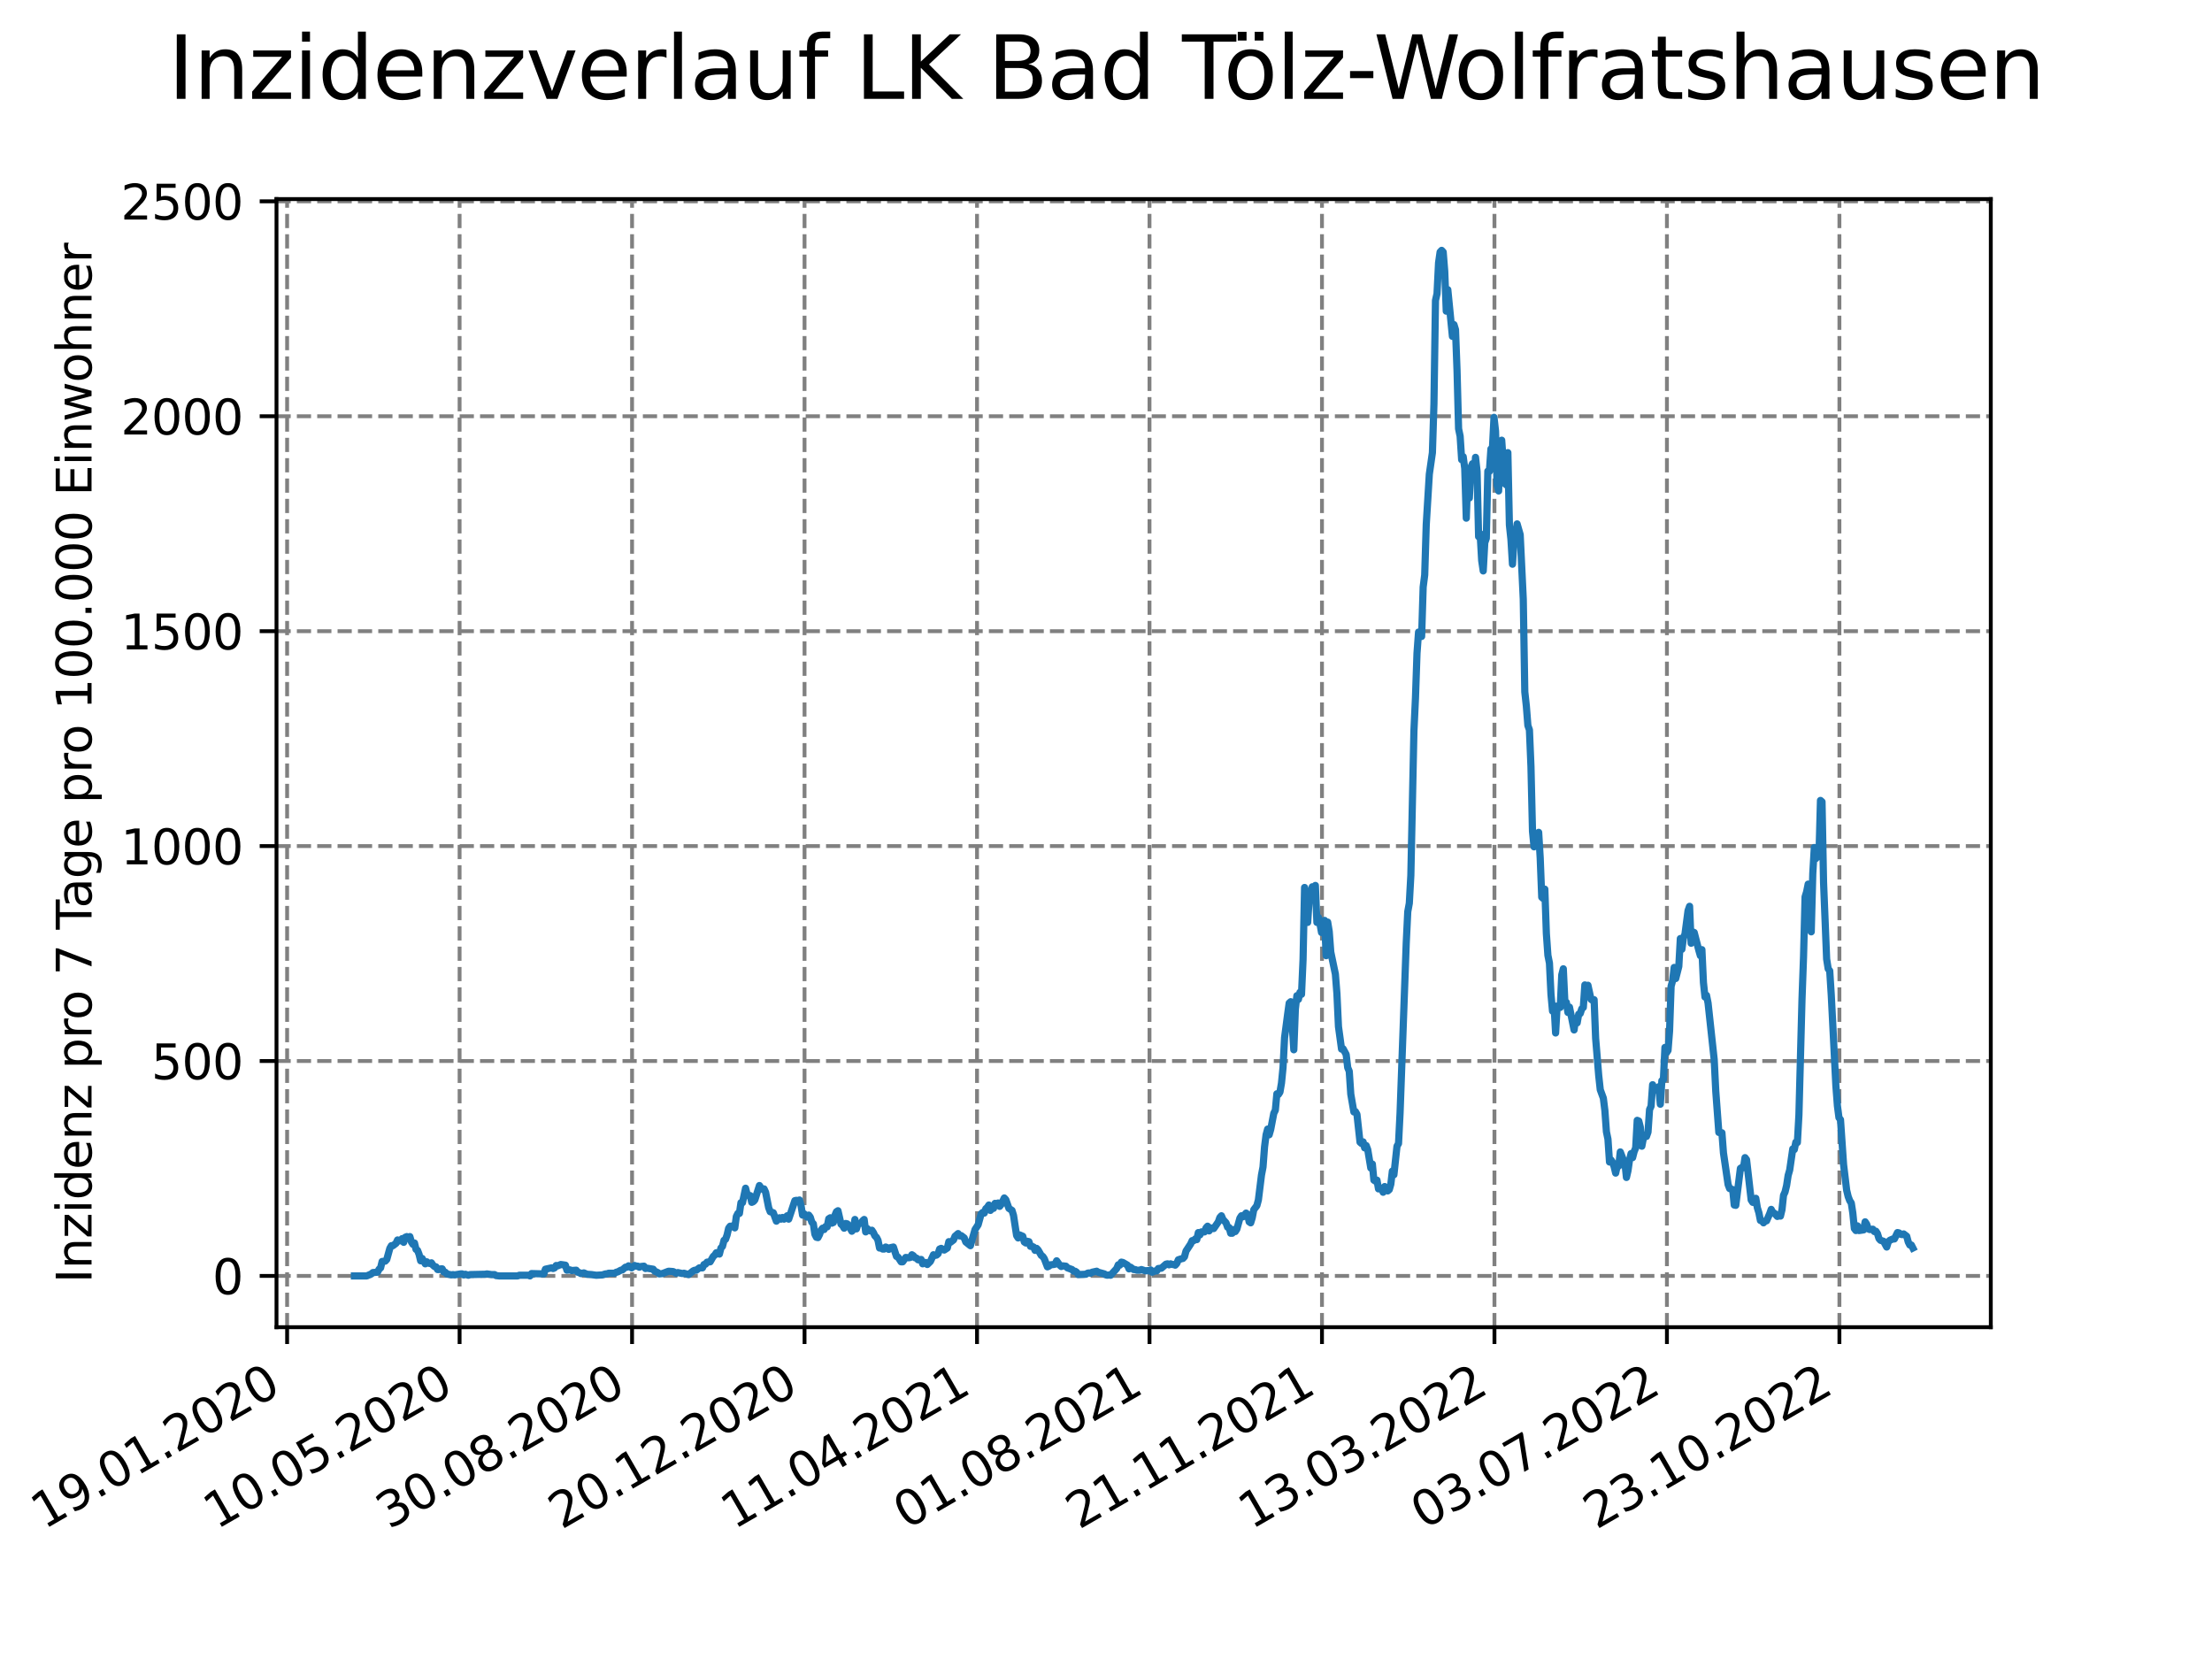 <?xml version="1.0" encoding="utf-8" standalone="no"?>
<!DOCTYPE svg PUBLIC "-//W3C//DTD SVG 1.1//EN"
  "http://www.w3.org/Graphics/SVG/1.1/DTD/svg11.dtd">
<svg xmlns:xlink="http://www.w3.org/1999/xlink" width="460.8pt" height="345.6pt" viewBox="0 0 460.8 345.6" xmlns="http://www.w3.org/2000/svg" version="1.1">
 <defs>
  <style type="text/css">*{stroke-linejoin: round; stroke-linecap: butt}</style>
 </defs>
 <g id="figure_1">
  <g id="patch_1">
   <path d="M 0 345.6 
L 460.8 345.6 
L 460.8 0 
L 0 0 
z
" style="fill: #ffffff"/>
  </g>
  <g id="axes_1">
   <g id="patch_2">
    <path d="M 57.6 276.48 
L 414.72 276.48 
L 414.72 41.472 
L 57.6 41.472 
z
" style="fill: #ffffff"/>
   </g>
   <g id="matplotlib.axis_1">
    <g id="xtick_1">
     <g id="line2d_1">
      <path d="M 59.811 276.48 
L 59.811 41.472 
" clip-path="url(#p36b13266c5)" style="fill: none; stroke-dasharray: 2.96,1.28; stroke-dashoffset: 0; stroke: #808080; stroke-width: 0.8"/>
     </g>
     <g id="line2d_2">
      <defs>
       <path id="m94ba55c4c5" d="M 0 0 
L 0 3.5 
" style="stroke: #000000; stroke-width: 0.8"/>
      </defs>
      <g>
       <use xlink:href="#m94ba55c4c5" x="59.811" y="276.48" style="stroke: #000000; stroke-width: 0.8"/>
      </g>
     </g>
     <g id="text_1">
      <!-- 19.01.2020 -->
      <g transform="translate(9.186 318.689) rotate(-30) scale(0.1 -0.1)">
       <defs>
        <path id="DejaVuSans-31" d="M 794 531 
L 1825 531 
L 1825 4091 
L 703 3866 
L 703 4441 
L 1819 4666 
L 2450 4666 
L 2450 531 
L 3481 531 
L 3481 0 
L 794 0 
L 794 531 
z
" transform="scale(0.016)"/>
        <path id="DejaVuSans-39" d="M 703 97 
L 703 672 
Q 941 559 1184 500 
Q 1428 441 1663 441 
Q 2288 441 2617 861 
Q 2947 1281 2994 2138 
Q 2813 1869 2534 1725 
Q 2256 1581 1919 1581 
Q 1219 1581 811 2004 
Q 403 2428 403 3163 
Q 403 3881 828 4315 
Q 1253 4750 1959 4750 
Q 2769 4750 3195 4129 
Q 3622 3509 3622 2328 
Q 3622 1225 3098 567 
Q 2575 -91 1691 -91 
Q 1453 -91 1209 -44 
Q 966 3 703 97 
z
M 1959 2075 
Q 2384 2075 2632 2365 
Q 2881 2656 2881 3163 
Q 2881 3666 2632 3958 
Q 2384 4250 1959 4250 
Q 1534 4250 1286 3958 
Q 1038 3666 1038 3163 
Q 1038 2656 1286 2365 
Q 1534 2075 1959 2075 
z
" transform="scale(0.016)"/>
        <path id="DejaVuSans-2e" d="M 684 794 
L 1344 794 
L 1344 0 
L 684 0 
L 684 794 
z
" transform="scale(0.016)"/>
        <path id="DejaVuSans-30" d="M 2034 4250 
Q 1547 4250 1301 3770 
Q 1056 3291 1056 2328 
Q 1056 1369 1301 889 
Q 1547 409 2034 409 
Q 2525 409 2770 889 
Q 3016 1369 3016 2328 
Q 3016 3291 2770 3770 
Q 2525 4250 2034 4250 
z
M 2034 4750 
Q 2819 4750 3233 4129 
Q 3647 3509 3647 2328 
Q 3647 1150 3233 529 
Q 2819 -91 2034 -91 
Q 1250 -91 836 529 
Q 422 1150 422 2328 
Q 422 3509 836 4129 
Q 1250 4750 2034 4750 
z
" transform="scale(0.016)"/>
        <path id="DejaVuSans-32" d="M 1228 531 
L 3431 531 
L 3431 0 
L 469 0 
L 469 531 
Q 828 903 1448 1529 
Q 2069 2156 2228 2338 
Q 2531 2678 2651 2914 
Q 2772 3150 2772 3378 
Q 2772 3750 2511 3984 
Q 2250 4219 1831 4219 
Q 1534 4219 1204 4116 
Q 875 4013 500 3803 
L 500 4441 
Q 881 4594 1212 4672 
Q 1544 4750 1819 4750 
Q 2544 4750 2975 4387 
Q 3406 4025 3406 3419 
Q 3406 3131 3298 2873 
Q 3191 2616 2906 2266 
Q 2828 2175 2409 1742 
Q 1991 1309 1228 531 
z
" transform="scale(0.016)"/>
       </defs>
       <use xlink:href="#DejaVuSans-31"/>
       <use xlink:href="#DejaVuSans-39" x="63.623"/>
       <use xlink:href="#DejaVuSans-2e" x="127.246"/>
       <use xlink:href="#DejaVuSans-30" x="159.033"/>
       <use xlink:href="#DejaVuSans-31" x="222.656"/>
       <use xlink:href="#DejaVuSans-2e" x="286.279"/>
       <use xlink:href="#DejaVuSans-32" x="318.066"/>
       <use xlink:href="#DejaVuSans-30" x="381.689"/>
       <use xlink:href="#DejaVuSans-32" x="445.312"/>
       <use xlink:href="#DejaVuSans-30" x="508.936"/>
      </g>
     </g>
    </g>
    <g id="xtick_2">
     <g id="line2d_3">
      <path d="M 95.741 276.48 
L 95.741 41.472 
" clip-path="url(#p36b13266c5)" style="fill: none; stroke-dasharray: 2.96,1.28; stroke-dashoffset: 0; stroke: #808080; stroke-width: 0.8"/>
     </g>
     <g id="line2d_4">
      <g>
       <use xlink:href="#m94ba55c4c5" x="95.741" y="276.48" style="stroke: #000000; stroke-width: 0.8"/>
      </g>
     </g>
     <g id="text_2">
      <!-- 10.05.2020 -->
      <g transform="translate(45.116 318.689) rotate(-30) scale(0.1 -0.1)">
       <defs>
        <path id="DejaVuSans-35" d="M 691 4666 
L 3169 4666 
L 3169 4134 
L 1269 4134 
L 1269 2991 
Q 1406 3038 1543 3061 
Q 1681 3084 1819 3084 
Q 2600 3084 3056 2656 
Q 3513 2228 3513 1497 
Q 3513 744 3044 326 
Q 2575 -91 1722 -91 
Q 1428 -91 1123 -41 
Q 819 9 494 109 
L 494 744 
Q 775 591 1075 516 
Q 1375 441 1709 441 
Q 2250 441 2565 725 
Q 2881 1009 2881 1497 
Q 2881 1984 2565 2268 
Q 2250 2553 1709 2553 
Q 1456 2553 1204 2497 
Q 953 2441 691 2322 
L 691 4666 
z
" transform="scale(0.016)"/>
       </defs>
       <use xlink:href="#DejaVuSans-31"/>
       <use xlink:href="#DejaVuSans-30" x="63.623"/>
       <use xlink:href="#DejaVuSans-2e" x="127.246"/>
       <use xlink:href="#DejaVuSans-30" x="159.033"/>
       <use xlink:href="#DejaVuSans-35" x="222.656"/>
       <use xlink:href="#DejaVuSans-2e" x="286.279"/>
       <use xlink:href="#DejaVuSans-32" x="318.066"/>
       <use xlink:href="#DejaVuSans-30" x="381.689"/>
       <use xlink:href="#DejaVuSans-32" x="445.312"/>
       <use xlink:href="#DejaVuSans-30" x="508.936"/>
      </g>
     </g>
    </g>
    <g id="xtick_3">
     <g id="line2d_5">
      <path d="M 131.671 276.48 
L 131.671 41.472 
" clip-path="url(#p36b13266c5)" style="fill: none; stroke-dasharray: 2.96,1.28; stroke-dashoffset: 0; stroke: #808080; stroke-width: 0.8"/>
     </g>
     <g id="line2d_6">
      <g>
       <use xlink:href="#m94ba55c4c5" x="131.671" y="276.48" style="stroke: #000000; stroke-width: 0.8"/>
      </g>
     </g>
     <g id="text_3">
      <!-- 30.08.2020 -->
      <g transform="translate(81.046 318.689) rotate(-30) scale(0.1 -0.1)">
       <defs>
        <path id="DejaVuSans-33" d="M 2597 2516 
Q 3050 2419 3304 2112 
Q 3559 1806 3559 1356 
Q 3559 666 3084 287 
Q 2609 -91 1734 -91 
Q 1441 -91 1130 -33 
Q 819 25 488 141 
L 488 750 
Q 750 597 1062 519 
Q 1375 441 1716 441 
Q 2309 441 2620 675 
Q 2931 909 2931 1356 
Q 2931 1769 2642 2001 
Q 2353 2234 1838 2234 
L 1294 2234 
L 1294 2753 
L 1863 2753 
Q 2328 2753 2575 2939 
Q 2822 3125 2822 3475 
Q 2822 3834 2567 4026 
Q 2313 4219 1838 4219 
Q 1578 4219 1281 4162 
Q 984 4106 628 3988 
L 628 4550 
Q 988 4650 1302 4700 
Q 1616 4750 1894 4750 
Q 2613 4750 3031 4423 
Q 3450 4097 3450 3541 
Q 3450 3153 3228 2886 
Q 3006 2619 2597 2516 
z
" transform="scale(0.016)"/>
        <path id="DejaVuSans-38" d="M 2034 2216 
Q 1584 2216 1326 1975 
Q 1069 1734 1069 1313 
Q 1069 891 1326 650 
Q 1584 409 2034 409 
Q 2484 409 2743 651 
Q 3003 894 3003 1313 
Q 3003 1734 2745 1975 
Q 2488 2216 2034 2216 
z
M 1403 2484 
Q 997 2584 770 2862 
Q 544 3141 544 3541 
Q 544 4100 942 4425 
Q 1341 4750 2034 4750 
Q 2731 4750 3128 4425 
Q 3525 4100 3525 3541 
Q 3525 3141 3298 2862 
Q 3072 2584 2669 2484 
Q 3125 2378 3379 2068 
Q 3634 1759 3634 1313 
Q 3634 634 3220 271 
Q 2806 -91 2034 -91 
Q 1263 -91 848 271 
Q 434 634 434 1313 
Q 434 1759 690 2068 
Q 947 2378 1403 2484 
z
M 1172 3481 
Q 1172 3119 1398 2916 
Q 1625 2713 2034 2713 
Q 2441 2713 2670 2916 
Q 2900 3119 2900 3481 
Q 2900 3844 2670 4047 
Q 2441 4250 2034 4250 
Q 1625 4250 1398 4047 
Q 1172 3844 1172 3481 
z
" transform="scale(0.016)"/>
       </defs>
       <use xlink:href="#DejaVuSans-33"/>
       <use xlink:href="#DejaVuSans-30" x="63.623"/>
       <use xlink:href="#DejaVuSans-2e" x="127.246"/>
       <use xlink:href="#DejaVuSans-30" x="159.033"/>
       <use xlink:href="#DejaVuSans-38" x="222.656"/>
       <use xlink:href="#DejaVuSans-2e" x="286.279"/>
       <use xlink:href="#DejaVuSans-32" x="318.066"/>
       <use xlink:href="#DejaVuSans-30" x="381.689"/>
       <use xlink:href="#DejaVuSans-32" x="445.312"/>
       <use xlink:href="#DejaVuSans-30" x="508.936"/>
      </g>
     </g>
    </g>
    <g id="xtick_4">
     <g id="line2d_7">
      <path d="M 167.601 276.48 
L 167.601 41.472 
" clip-path="url(#p36b13266c5)" style="fill: none; stroke-dasharray: 2.96,1.28; stroke-dashoffset: 0; stroke: #808080; stroke-width: 0.8"/>
     </g>
     <g id="line2d_8">
      <g>
       <use xlink:href="#m94ba55c4c5" x="167.601" y="276.48" style="stroke: #000000; stroke-width: 0.8"/>
      </g>
     </g>
     <g id="text_4">
      <!-- 20.12.2020 -->
      <g transform="translate(116.976 318.689) rotate(-30) scale(0.1 -0.1)">
       <use xlink:href="#DejaVuSans-32"/>
       <use xlink:href="#DejaVuSans-30" x="63.623"/>
       <use xlink:href="#DejaVuSans-2e" x="127.246"/>
       <use xlink:href="#DejaVuSans-31" x="159.033"/>
       <use xlink:href="#DejaVuSans-32" x="222.656"/>
       <use xlink:href="#DejaVuSans-2e" x="286.279"/>
       <use xlink:href="#DejaVuSans-32" x="318.066"/>
       <use xlink:href="#DejaVuSans-30" x="381.689"/>
       <use xlink:href="#DejaVuSans-32" x="445.312"/>
       <use xlink:href="#DejaVuSans-30" x="508.936"/>
      </g>
     </g>
    </g>
    <g id="xtick_5">
     <g id="line2d_9">
      <path d="M 203.531 276.48 
L 203.531 41.472 
" clip-path="url(#p36b13266c5)" style="fill: none; stroke-dasharray: 2.96,1.28; stroke-dashoffset: 0; stroke: #808080; stroke-width: 0.8"/>
     </g>
     <g id="line2d_10">
      <g>
       <use xlink:href="#m94ba55c4c5" x="203.531" y="276.48" style="stroke: #000000; stroke-width: 0.8"/>
      </g>
     </g>
     <g id="text_5">
      <!-- 11.04.2021 -->
      <g transform="translate(152.906 318.689) rotate(-30) scale(0.1 -0.1)">
       <defs>
        <path id="DejaVuSans-34" d="M 2419 4116 
L 825 1625 
L 2419 1625 
L 2419 4116 
z
M 2253 4666 
L 3047 4666 
L 3047 1625 
L 3713 1625 
L 3713 1100 
L 3047 1100 
L 3047 0 
L 2419 0 
L 2419 1100 
L 313 1100 
L 313 1709 
L 2253 4666 
z
" transform="scale(0.016)"/>
       </defs>
       <use xlink:href="#DejaVuSans-31"/>
       <use xlink:href="#DejaVuSans-31" x="63.623"/>
       <use xlink:href="#DejaVuSans-2e" x="127.246"/>
       <use xlink:href="#DejaVuSans-30" x="159.033"/>
       <use xlink:href="#DejaVuSans-34" x="222.656"/>
       <use xlink:href="#DejaVuSans-2e" x="286.279"/>
       <use xlink:href="#DejaVuSans-32" x="318.066"/>
       <use xlink:href="#DejaVuSans-30" x="381.689"/>
       <use xlink:href="#DejaVuSans-32" x="445.312"/>
       <use xlink:href="#DejaVuSans-31" x="508.936"/>
      </g>
     </g>
    </g>
    <g id="xtick_6">
     <g id="line2d_11">
      <path d="M 239.462 276.48 
L 239.462 41.472 
" clip-path="url(#p36b13266c5)" style="fill: none; stroke-dasharray: 2.96,1.28; stroke-dashoffset: 0; stroke: #808080; stroke-width: 0.8"/>
     </g>
     <g id="line2d_12">
      <g>
       <use xlink:href="#m94ba55c4c5" x="239.462" y="276.48" style="stroke: #000000; stroke-width: 0.8"/>
      </g>
     </g>
     <g id="text_6">
      <!-- 01.08.2021 -->
      <g transform="translate(188.836 318.689) rotate(-30) scale(0.1 -0.1)">
       <use xlink:href="#DejaVuSans-30"/>
       <use xlink:href="#DejaVuSans-31" x="63.623"/>
       <use xlink:href="#DejaVuSans-2e" x="127.246"/>
       <use xlink:href="#DejaVuSans-30" x="159.033"/>
       <use xlink:href="#DejaVuSans-38" x="222.656"/>
       <use xlink:href="#DejaVuSans-2e" x="286.279"/>
       <use xlink:href="#DejaVuSans-32" x="318.066"/>
       <use xlink:href="#DejaVuSans-30" x="381.689"/>
       <use xlink:href="#DejaVuSans-32" x="445.312"/>
       <use xlink:href="#DejaVuSans-31" x="508.936"/>
      </g>
     </g>
    </g>
    <g id="xtick_7">
     <g id="line2d_13">
      <path d="M 275.392 276.48 
L 275.392 41.472 
" clip-path="url(#p36b13266c5)" style="fill: none; stroke-dasharray: 2.96,1.28; stroke-dashoffset: 0; stroke: #808080; stroke-width: 0.8"/>
     </g>
     <g id="line2d_14">
      <g>
       <use xlink:href="#m94ba55c4c5" x="275.392" y="276.48" style="stroke: #000000; stroke-width: 0.8"/>
      </g>
     </g>
     <g id="text_7">
      <!-- 21.11.2021 -->
      <g transform="translate(224.767 318.689) rotate(-30) scale(0.1 -0.1)">
       <use xlink:href="#DejaVuSans-32"/>
       <use xlink:href="#DejaVuSans-31" x="63.623"/>
       <use xlink:href="#DejaVuSans-2e" x="127.246"/>
       <use xlink:href="#DejaVuSans-31" x="159.033"/>
       <use xlink:href="#DejaVuSans-31" x="222.656"/>
       <use xlink:href="#DejaVuSans-2e" x="286.279"/>
       <use xlink:href="#DejaVuSans-32" x="318.066"/>
       <use xlink:href="#DejaVuSans-30" x="381.689"/>
       <use xlink:href="#DejaVuSans-32" x="445.312"/>
       <use xlink:href="#DejaVuSans-31" x="508.936"/>
      </g>
     </g>
    </g>
    <g id="xtick_8">
     <g id="line2d_15">
      <path d="M 311.322 276.48 
L 311.322 41.472 
" clip-path="url(#p36b13266c5)" style="fill: none; stroke-dasharray: 2.96,1.28; stroke-dashoffset: 0; stroke: #808080; stroke-width: 0.8"/>
     </g>
     <g id="line2d_16">
      <g>
       <use xlink:href="#m94ba55c4c5" x="311.322" y="276.48" style="stroke: #000000; stroke-width: 0.8"/>
      </g>
     </g>
     <g id="text_8">
      <!-- 13.03.2022 -->
      <g transform="translate(260.697 318.689) rotate(-30) scale(0.1 -0.1)">
       <use xlink:href="#DejaVuSans-31"/>
       <use xlink:href="#DejaVuSans-33" x="63.623"/>
       <use xlink:href="#DejaVuSans-2e" x="127.246"/>
       <use xlink:href="#DejaVuSans-30" x="159.033"/>
       <use xlink:href="#DejaVuSans-33" x="222.656"/>
       <use xlink:href="#DejaVuSans-2e" x="286.279"/>
       <use xlink:href="#DejaVuSans-32" x="318.066"/>
       <use xlink:href="#DejaVuSans-30" x="381.689"/>
       <use xlink:href="#DejaVuSans-32" x="445.312"/>
       <use xlink:href="#DejaVuSans-32" x="508.936"/>
      </g>
     </g>
    </g>
    <g id="xtick_9">
     <g id="line2d_17">
      <path d="M 347.252 276.48 
L 347.252 41.472 
" clip-path="url(#p36b13266c5)" style="fill: none; stroke-dasharray: 2.96,1.28; stroke-dashoffset: 0; stroke: #808080; stroke-width: 0.8"/>
     </g>
     <g id="line2d_18">
      <g>
       <use xlink:href="#m94ba55c4c5" x="347.252" y="276.48" style="stroke: #000000; stroke-width: 0.8"/>
      </g>
     </g>
     <g id="text_9">
      <!-- 03.07.2022 -->
      <g transform="translate(296.627 318.689) rotate(-30) scale(0.1 -0.1)">
       <defs>
        <path id="DejaVuSans-37" d="M 525 4666 
L 3525 4666 
L 3525 4397 
L 1831 0 
L 1172 0 
L 2766 4134 
L 525 4134 
L 525 4666 
z
" transform="scale(0.016)"/>
       </defs>
       <use xlink:href="#DejaVuSans-30"/>
       <use xlink:href="#DejaVuSans-33" x="63.623"/>
       <use xlink:href="#DejaVuSans-2e" x="127.246"/>
       <use xlink:href="#DejaVuSans-30" x="159.033"/>
       <use xlink:href="#DejaVuSans-37" x="222.656"/>
       <use xlink:href="#DejaVuSans-2e" x="286.279"/>
       <use xlink:href="#DejaVuSans-32" x="318.066"/>
       <use xlink:href="#DejaVuSans-30" x="381.689"/>
       <use xlink:href="#DejaVuSans-32" x="445.312"/>
       <use xlink:href="#DejaVuSans-32" x="508.936"/>
      </g>
     </g>
    </g>
    <g id="xtick_10">
     <g id="line2d_19">
      <path d="M 383.182 276.48 
L 383.182 41.472 
" clip-path="url(#p36b13266c5)" style="fill: none; stroke-dasharray: 2.96,1.28; stroke-dashoffset: 0; stroke: #808080; stroke-width: 0.8"/>
     </g>
     <g id="line2d_20">
      <g>
       <use xlink:href="#m94ba55c4c5" x="383.182" y="276.48" style="stroke: #000000; stroke-width: 0.8"/>
      </g>
     </g>
     <g id="text_10">
      <!-- 23.10.2022 -->
      <g transform="translate(332.557 318.689) rotate(-30) scale(0.1 -0.1)">
       <use xlink:href="#DejaVuSans-32"/>
       <use xlink:href="#DejaVuSans-33" x="63.623"/>
       <use xlink:href="#DejaVuSans-2e" x="127.246"/>
       <use xlink:href="#DejaVuSans-31" x="159.033"/>
       <use xlink:href="#DejaVuSans-30" x="222.656"/>
       <use xlink:href="#DejaVuSans-2e" x="286.279"/>
       <use xlink:href="#DejaVuSans-32" x="318.066"/>
       <use xlink:href="#DejaVuSans-30" x="381.689"/>
       <use xlink:href="#DejaVuSans-32" x="445.312"/>
       <use xlink:href="#DejaVuSans-32" x="508.936"/>
      </g>
     </g>
    </g>
   </g>
   <g id="matplotlib.axis_2">
    <g id="ytick_1">
     <g id="line2d_21">
      <path d="M 57.6 265.798 
L 414.72 265.798 
" clip-path="url(#p36b13266c5)" style="fill: none; stroke-dasharray: 2.96,1.28; stroke-dashoffset: 0; stroke: #808080; stroke-width: 0.8"/>
     </g>
     <g id="line2d_22">
      <defs>
       <path id="mfdcab2d5f9" d="M 0 0 
L -3.5 0 
" style="stroke: #000000; stroke-width: 0.8"/>
      </defs>
      <g>
       <use xlink:href="#mfdcab2d5f9" x="57.6" y="265.798" style="stroke: #000000; stroke-width: 0.8"/>
      </g>
     </g>
     <g id="text_11">
      <!-- 0 -->
      <g transform="translate(44.237 269.597) scale(0.1 -0.1)">
       <use xlink:href="#DejaVuSans-30"/>
      </g>
     </g>
    </g>
    <g id="ytick_2">
     <g id="line2d_23">
      <path d="M 57.6 221.026 
L 414.72 221.026 
" clip-path="url(#p36b13266c5)" style="fill: none; stroke-dasharray: 2.96,1.28; stroke-dashoffset: 0; stroke: #808080; stroke-width: 0.8"/>
     </g>
     <g id="line2d_24">
      <g>
       <use xlink:href="#mfdcab2d5f9" x="57.6" y="221.026" style="stroke: #000000; stroke-width: 0.8"/>
      </g>
     </g>
     <g id="text_12">
      <!-- 500 -->
      <g transform="translate(31.512 224.825) scale(0.1 -0.1)">
       <use xlink:href="#DejaVuSans-35"/>
       <use xlink:href="#DejaVuSans-30" x="63.623"/>
       <use xlink:href="#DejaVuSans-30" x="127.246"/>
      </g>
     </g>
    </g>
    <g id="ytick_3">
     <g id="line2d_25">
      <path d="M 57.6 176.254 
L 414.72 176.254 
" clip-path="url(#p36b13266c5)" style="fill: none; stroke-dasharray: 2.96,1.28; stroke-dashoffset: 0; stroke: #808080; stroke-width: 0.8"/>
     </g>
     <g id="line2d_26">
      <g>
       <use xlink:href="#mfdcab2d5f9" x="57.6" y="176.254" style="stroke: #000000; stroke-width: 0.8"/>
      </g>
     </g>
     <g id="text_13">
      <!-- 1000 -->
      <g transform="translate(25.15 180.054) scale(0.1 -0.1)">
       <use xlink:href="#DejaVuSans-31"/>
       <use xlink:href="#DejaVuSans-30" x="63.623"/>
       <use xlink:href="#DejaVuSans-30" x="127.246"/>
       <use xlink:href="#DejaVuSans-30" x="190.869"/>
      </g>
     </g>
    </g>
    <g id="ytick_4">
     <g id="line2d_27">
      <path d="M 57.6 131.483 
L 414.72 131.483 
" clip-path="url(#p36b13266c5)" style="fill: none; stroke-dasharray: 2.96,1.28; stroke-dashoffset: 0; stroke: #808080; stroke-width: 0.8"/>
     </g>
     <g id="line2d_28">
      <g>
       <use xlink:href="#mfdcab2d5f9" x="57.6" y="131.483" style="stroke: #000000; stroke-width: 0.8"/>
      </g>
     </g>
     <g id="text_14">
      <!-- 1500 -->
      <g transform="translate(25.15 135.282) scale(0.1 -0.1)">
       <use xlink:href="#DejaVuSans-31"/>
       <use xlink:href="#DejaVuSans-35" x="63.623"/>
       <use xlink:href="#DejaVuSans-30" x="127.246"/>
       <use xlink:href="#DejaVuSans-30" x="190.869"/>
      </g>
     </g>
    </g>
    <g id="ytick_5">
     <g id="line2d_29">
      <path d="M 57.6 86.711 
L 414.72 86.711 
" clip-path="url(#p36b13266c5)" style="fill: none; stroke-dasharray: 2.96,1.28; stroke-dashoffset: 0; stroke: #808080; stroke-width: 0.8"/>
     </g>
     <g id="line2d_30">
      <g>
       <use xlink:href="#mfdcab2d5f9" x="57.6" y="86.711" style="stroke: #000000; stroke-width: 0.8"/>
      </g>
     </g>
     <g id="text_15">
      <!-- 2000 -->
      <g transform="translate(25.15 90.51) scale(0.1 -0.1)">
       <use xlink:href="#DejaVuSans-32"/>
       <use xlink:href="#DejaVuSans-30" x="63.623"/>
       <use xlink:href="#DejaVuSans-30" x="127.246"/>
       <use xlink:href="#DejaVuSans-30" x="190.869"/>
      </g>
     </g>
    </g>
    <g id="ytick_6">
     <g id="line2d_31">
      <path d="M 57.6 41.939 
L 414.72 41.939 
" clip-path="url(#p36b13266c5)" style="fill: none; stroke-dasharray: 2.96,1.28; stroke-dashoffset: 0; stroke: #808080; stroke-width: 0.8"/>
     </g>
     <g id="line2d_32">
      <g>
       <use xlink:href="#mfdcab2d5f9" x="57.6" y="41.939" style="stroke: #000000; stroke-width: 0.8"/>
      </g>
     </g>
     <g id="text_16">
      <!-- 2500 -->
      <g transform="translate(25.15 45.738) scale(0.1 -0.1)">
       <use xlink:href="#DejaVuSans-32"/>
       <use xlink:href="#DejaVuSans-35" x="63.623"/>
       <use xlink:href="#DejaVuSans-30" x="127.246"/>
       <use xlink:href="#DejaVuSans-30" x="190.869"/>
      </g>
     </g>
    </g>
    <g id="text_17">
     <!-- Inzidenz pro 7 Tage pro 100.000 Einwohner -->
     <g transform="translate(19.07 267.301) rotate(-90) scale(0.1 -0.1)">
      <defs>
       <path id="DejaVuSans-49" d="M 628 4666 
L 1259 4666 
L 1259 0 
L 628 0 
L 628 4666 
z
" transform="scale(0.016)"/>
       <path id="DejaVuSans-6e" d="M 3513 2113 
L 3513 0 
L 2938 0 
L 2938 2094 
Q 2938 2591 2744 2837 
Q 2550 3084 2163 3084 
Q 1697 3084 1428 2787 
Q 1159 2491 1159 1978 
L 1159 0 
L 581 0 
L 581 3500 
L 1159 3500 
L 1159 2956 
Q 1366 3272 1645 3428 
Q 1925 3584 2291 3584 
Q 2894 3584 3203 3211 
Q 3513 2838 3513 2113 
z
" transform="scale(0.016)"/>
       <path id="DejaVuSans-7a" d="M 353 3500 
L 3084 3500 
L 3084 2975 
L 922 459 
L 3084 459 
L 3084 0 
L 275 0 
L 275 525 
L 2438 3041 
L 353 3041 
L 353 3500 
z
" transform="scale(0.016)"/>
       <path id="DejaVuSans-69" d="M 603 3500 
L 1178 3500 
L 1178 0 
L 603 0 
L 603 3500 
z
M 603 4863 
L 1178 4863 
L 1178 4134 
L 603 4134 
L 603 4863 
z
" transform="scale(0.016)"/>
       <path id="DejaVuSans-64" d="M 2906 2969 
L 2906 4863 
L 3481 4863 
L 3481 0 
L 2906 0 
L 2906 525 
Q 2725 213 2448 61 
Q 2172 -91 1784 -91 
Q 1150 -91 751 415 
Q 353 922 353 1747 
Q 353 2572 751 3078 
Q 1150 3584 1784 3584 
Q 2172 3584 2448 3432 
Q 2725 3281 2906 2969 
z
M 947 1747 
Q 947 1113 1208 752 
Q 1469 391 1925 391 
Q 2381 391 2643 752 
Q 2906 1113 2906 1747 
Q 2906 2381 2643 2742 
Q 2381 3103 1925 3103 
Q 1469 3103 1208 2742 
Q 947 2381 947 1747 
z
" transform="scale(0.016)"/>
       <path id="DejaVuSans-65" d="M 3597 1894 
L 3597 1613 
L 953 1613 
Q 991 1019 1311 708 
Q 1631 397 2203 397 
Q 2534 397 2845 478 
Q 3156 559 3463 722 
L 3463 178 
Q 3153 47 2828 -22 
Q 2503 -91 2169 -91 
Q 1331 -91 842 396 
Q 353 884 353 1716 
Q 353 2575 817 3079 
Q 1281 3584 2069 3584 
Q 2775 3584 3186 3129 
Q 3597 2675 3597 1894 
z
M 3022 2063 
Q 3016 2534 2758 2815 
Q 2500 3097 2075 3097 
Q 1594 3097 1305 2825 
Q 1016 2553 972 2059 
L 3022 2063 
z
" transform="scale(0.016)"/>
       <path id="DejaVuSans-20" transform="scale(0.016)"/>
       <path id="DejaVuSans-70" d="M 1159 525 
L 1159 -1331 
L 581 -1331 
L 581 3500 
L 1159 3500 
L 1159 2969 
Q 1341 3281 1617 3432 
Q 1894 3584 2278 3584 
Q 2916 3584 3314 3078 
Q 3713 2572 3713 1747 
Q 3713 922 3314 415 
Q 2916 -91 2278 -91 
Q 1894 -91 1617 61 
Q 1341 213 1159 525 
z
M 3116 1747 
Q 3116 2381 2855 2742 
Q 2594 3103 2138 3103 
Q 1681 3103 1420 2742 
Q 1159 2381 1159 1747 
Q 1159 1113 1420 752 
Q 1681 391 2138 391 
Q 2594 391 2855 752 
Q 3116 1113 3116 1747 
z
" transform="scale(0.016)"/>
       <path id="DejaVuSans-72" d="M 2631 2963 
Q 2534 3019 2420 3045 
Q 2306 3072 2169 3072 
Q 1681 3072 1420 2755 
Q 1159 2438 1159 1844 
L 1159 0 
L 581 0 
L 581 3500 
L 1159 3500 
L 1159 2956 
Q 1341 3275 1631 3429 
Q 1922 3584 2338 3584 
Q 2397 3584 2469 3576 
Q 2541 3569 2628 3553 
L 2631 2963 
z
" transform="scale(0.016)"/>
       <path id="DejaVuSans-6f" d="M 1959 3097 
Q 1497 3097 1228 2736 
Q 959 2375 959 1747 
Q 959 1119 1226 758 
Q 1494 397 1959 397 
Q 2419 397 2687 759 
Q 2956 1122 2956 1747 
Q 2956 2369 2687 2733 
Q 2419 3097 1959 3097 
z
M 1959 3584 
Q 2709 3584 3137 3096 
Q 3566 2609 3566 1747 
Q 3566 888 3137 398 
Q 2709 -91 1959 -91 
Q 1206 -91 779 398 
Q 353 888 353 1747 
Q 353 2609 779 3096 
Q 1206 3584 1959 3584 
z
" transform="scale(0.016)"/>
       <path id="DejaVuSans-54" d="M -19 4666 
L 3928 4666 
L 3928 4134 
L 2272 4134 
L 2272 0 
L 1638 0 
L 1638 4134 
L -19 4134 
L -19 4666 
z
" transform="scale(0.016)"/>
       <path id="DejaVuSans-61" d="M 2194 1759 
Q 1497 1759 1228 1600 
Q 959 1441 959 1056 
Q 959 750 1161 570 
Q 1363 391 1709 391 
Q 2188 391 2477 730 
Q 2766 1069 2766 1631 
L 2766 1759 
L 2194 1759 
z
M 3341 1997 
L 3341 0 
L 2766 0 
L 2766 531 
Q 2569 213 2275 61 
Q 1981 -91 1556 -91 
Q 1019 -91 701 211 
Q 384 513 384 1019 
Q 384 1609 779 1909 
Q 1175 2209 1959 2209 
L 2766 2209 
L 2766 2266 
Q 2766 2663 2505 2880 
Q 2244 3097 1772 3097 
Q 1472 3097 1187 3025 
Q 903 2953 641 2809 
L 641 3341 
Q 956 3463 1253 3523 
Q 1550 3584 1831 3584 
Q 2591 3584 2966 3190 
Q 3341 2797 3341 1997 
z
" transform="scale(0.016)"/>
       <path id="DejaVuSans-67" d="M 2906 1791 
Q 2906 2416 2648 2759 
Q 2391 3103 1925 3103 
Q 1463 3103 1205 2759 
Q 947 2416 947 1791 
Q 947 1169 1205 825 
Q 1463 481 1925 481 
Q 2391 481 2648 825 
Q 2906 1169 2906 1791 
z
M 3481 434 
Q 3481 -459 3084 -895 
Q 2688 -1331 1869 -1331 
Q 1566 -1331 1297 -1286 
Q 1028 -1241 775 -1147 
L 775 -588 
Q 1028 -725 1275 -790 
Q 1522 -856 1778 -856 
Q 2344 -856 2625 -561 
Q 2906 -266 2906 331 
L 2906 616 
Q 2728 306 2450 153 
Q 2172 0 1784 0 
Q 1141 0 747 490 
Q 353 981 353 1791 
Q 353 2603 747 3093 
Q 1141 3584 1784 3584 
Q 2172 3584 2450 3431 
Q 2728 3278 2906 2969 
L 2906 3500 
L 3481 3500 
L 3481 434 
z
" transform="scale(0.016)"/>
       <path id="DejaVuSans-45" d="M 628 4666 
L 3578 4666 
L 3578 4134 
L 1259 4134 
L 1259 2753 
L 3481 2753 
L 3481 2222 
L 1259 2222 
L 1259 531 
L 3634 531 
L 3634 0 
L 628 0 
L 628 4666 
z
" transform="scale(0.016)"/>
       <path id="DejaVuSans-77" d="M 269 3500 
L 844 3500 
L 1563 769 
L 2278 3500 
L 2956 3500 
L 3675 769 
L 4391 3500 
L 4966 3500 
L 4050 0 
L 3372 0 
L 2619 2869 
L 1863 0 
L 1184 0 
L 269 3500 
z
" transform="scale(0.016)"/>
       <path id="DejaVuSans-68" d="M 3513 2113 
L 3513 0 
L 2938 0 
L 2938 2094 
Q 2938 2591 2744 2837 
Q 2550 3084 2163 3084 
Q 1697 3084 1428 2787 
Q 1159 2491 1159 1978 
L 1159 0 
L 581 0 
L 581 4863 
L 1159 4863 
L 1159 2956 
Q 1366 3272 1645 3428 
Q 1925 3584 2291 3584 
Q 2894 3584 3203 3211 
Q 3513 2838 3513 2113 
z
" transform="scale(0.016)"/>
      </defs>
      <use xlink:href="#DejaVuSans-49"/>
      <use xlink:href="#DejaVuSans-6e" x="29.492"/>
      <use xlink:href="#DejaVuSans-7a" x="92.871"/>
      <use xlink:href="#DejaVuSans-69" x="145.361"/>
      <use xlink:href="#DejaVuSans-64" x="173.145"/>
      <use xlink:href="#DejaVuSans-65" x="236.621"/>
      <use xlink:href="#DejaVuSans-6e" x="298.145"/>
      <use xlink:href="#DejaVuSans-7a" x="361.523"/>
      <use xlink:href="#DejaVuSans-20" x="414.014"/>
      <use xlink:href="#DejaVuSans-70" x="445.801"/>
      <use xlink:href="#DejaVuSans-72" x="509.277"/>
      <use xlink:href="#DejaVuSans-6f" x="548.141"/>
      <use xlink:href="#DejaVuSans-20" x="609.322"/>
      <use xlink:href="#DejaVuSans-37" x="641.109"/>
      <use xlink:href="#DejaVuSans-20" x="704.732"/>
      <use xlink:href="#DejaVuSans-54" x="736.52"/>
      <use xlink:href="#DejaVuSans-61" x="781.104"/>
      <use xlink:href="#DejaVuSans-67" x="842.383"/>
      <use xlink:href="#DejaVuSans-65" x="905.859"/>
      <use xlink:href="#DejaVuSans-20" x="967.383"/>
      <use xlink:href="#DejaVuSans-70" x="999.17"/>
      <use xlink:href="#DejaVuSans-72" x="1062.646"/>
      <use xlink:href="#DejaVuSans-6f" x="1101.51"/>
      <use xlink:href="#DejaVuSans-20" x="1162.691"/>
      <use xlink:href="#DejaVuSans-31" x="1194.479"/>
      <use xlink:href="#DejaVuSans-30" x="1258.102"/>
      <use xlink:href="#DejaVuSans-30" x="1321.725"/>
      <use xlink:href="#DejaVuSans-2e" x="1385.348"/>
      <use xlink:href="#DejaVuSans-30" x="1417.135"/>
      <use xlink:href="#DejaVuSans-30" x="1480.758"/>
      <use xlink:href="#DejaVuSans-30" x="1544.381"/>
      <use xlink:href="#DejaVuSans-20" x="1608.004"/>
      <use xlink:href="#DejaVuSans-45" x="1639.791"/>
      <use xlink:href="#DejaVuSans-69" x="1702.975"/>
      <use xlink:href="#DejaVuSans-6e" x="1730.758"/>
      <use xlink:href="#DejaVuSans-77" x="1794.137"/>
      <use xlink:href="#DejaVuSans-6f" x="1875.924"/>
      <use xlink:href="#DejaVuSans-68" x="1937.105"/>
      <use xlink:href="#DejaVuSans-6e" x="2000.484"/>
      <use xlink:href="#DejaVuSans-65" x="2063.863"/>
      <use xlink:href="#DejaVuSans-72" x="2125.387"/>
     </g>
    </g>
   </g>
   <g id="line2d_33">
    <path d="M 73.833 265.798 
L 76.399 265.798 
L 77.362 265.378 
L 77.682 265.098 
L 78.645 265.028 
L 78.966 264.398 
L 79.286 264.118 
L 79.607 262.788 
L 80.249 262.718 
L 80.57 262.368 
L 81.211 260.058 
L 81.532 259.498 
L 81.853 259.498 
L 82.494 259.008 
L 82.815 258.308 
L 83.136 258.518 
L 83.457 258.448 
L 83.778 258.028 
L 84.098 258.798 
L 84.419 257.748 
L 84.74 257.608 
L 85.061 257.818 
L 85.382 257.608 
L 85.703 258.728 
L 86.023 259.218 
L 86.344 258.938 
L 86.665 260.268 
L 86.986 260.478 
L 87.307 261.318 
L 87.627 262.648 
L 87.948 262.158 
L 88.59 263.278 
L 88.911 262.858 
L 89.231 263.138 
L 89.552 263.208 
L 89.873 263.068 
L 90.194 263.558 
L 90.515 263.838 
L 90.835 263.908 
L 91.156 264.468 
L 91.477 264.468 
L 91.798 264.328 
L 92.119 264.328 
L 92.439 264.958 
L 92.76 265.028 
L 93.081 265.378 
L 94.043 265.588 
L 94.364 265.518 
L 94.685 265.588 
L 95.968 265.378 
L 96.289 265.378 
L 96.61 265.588 
L 96.931 265.448 
L 97.572 265.658 
L 97.893 265.518 
L 101.101 265.448 
L 101.422 265.378 
L 102.384 265.518 
L 103.026 265.518 
L 103.347 265.728 
L 103.988 265.798 
L 107.838 265.798 
L 108.159 265.658 
L 110.084 265.658 
L 110.404 265.798 
L 110.725 265.308 
L 113.292 265.378 
L 113.613 264.398 
L 114.896 264.118 
L 115.217 264.258 
L 115.537 264.118 
L 115.858 263.628 
L 116.179 263.698 
L 116.821 263.418 
L 117.783 263.558 
L 118.104 264.608 
L 118.745 264.538 
L 119.066 264.678 
L 120.029 264.608 
L 120.349 265.028 
L 120.67 265.098 
L 120.991 265.308 
L 121.633 265.168 
L 122.274 265.448 
L 123.237 265.518 
L 124.199 265.658 
L 125.482 265.588 
L 126.124 265.378 
L 126.445 265.378 
L 126.766 265.238 
L 128.049 265.238 
L 128.37 265.028 
L 128.69 264.958 
L 129.332 264.608 
L 129.653 264.538 
L 130.294 263.978 
L 130.615 263.978 
L 130.936 263.698 
L 131.578 264.118 
L 132.219 263.628 
L 132.54 263.768 
L 132.861 263.768 
L 133.182 263.978 
L 133.502 263.838 
L 134.144 263.768 
L 134.465 264.258 
L 134.786 264.188 
L 136.069 264.398 
L 136.39 264.818 
L 137.031 265.098 
L 137.352 265.378 
L 137.994 265.308 
L 139.277 264.818 
L 140.239 264.888 
L 140.881 265.238 
L 141.202 265.098 
L 142.164 265.308 
L 142.485 265.238 
L 143.447 265.518 
L 144.41 264.748 
L 144.731 264.608 
L 145.051 264.608 
L 145.693 264.118 
L 146.335 264.118 
L 146.655 263.418 
L 146.976 263.348 
L 147.297 262.928 
L 147.939 262.858 
L 148.58 261.738 
L 148.901 261.458 
L 149.222 260.968 
L 149.863 261.248 
L 150.184 259.988 
L 150.505 259.638 
L 150.826 258.378 
L 151.147 258.168 
L 151.468 257.258 
L 151.788 255.858 
L 152.109 255.438 
L 152.43 255.578 
L 152.751 255.298 
L 153.072 255.788 
L 153.392 253.408 
L 153.713 252.778 
L 154.034 252.778 
L 154.355 250.538 
L 154.676 250.538 
L 155.317 247.528 
L 155.638 248.788 
L 155.959 249.068 
L 156.28 249.068 
L 156.6 250.468 
L 156.921 250.328 
L 157.242 249.978 
L 158.204 246.967 
L 158.525 247.458 
L 158.846 247.738 
L 159.167 247.668 
L 159.488 248.368 
L 160.129 251.588 
L 160.45 252.428 
L 161.092 252.638 
L 161.733 254.388 
L 162.375 253.688 
L 162.696 253.968 
L 163.016 253.618 
L 163.337 253.968 
L 163.979 253.268 
L 164.3 253.968 
L 165.583 250.118 
L 165.904 250.048 
L 166.225 250.118 
L 166.545 249.978 
L 166.866 251.098 
L 167.187 253.128 
L 167.508 252.848 
L 168.149 253.548 
L 168.47 253.128 
L 168.791 253.548 
L 169.112 254.598 
L 169.433 254.948 
L 169.753 257.118 
L 170.074 257.748 
L 170.395 257.818 
L 170.716 257.188 
L 171.037 256.278 
L 171.357 255.858 
L 171.678 256.138 
L 171.999 255.508 
L 172.32 255.578 
L 172.641 253.898 
L 172.961 253.688 
L 173.282 254.808 
L 173.603 254.668 
L 173.924 253.198 
L 174.245 252.428 
L 174.565 252.218 
L 175.207 255.018 
L 175.528 255.298 
L 175.849 255.858 
L 176.169 254.878 
L 176.49 254.948 
L 176.811 255.298 
L 177.453 256.488 
L 177.774 256.138 
L 178.094 254.038 
L 178.415 255.998 
L 178.736 254.948 
L 179.378 254.808 
L 179.698 254.318 
L 180.019 254.038 
L 180.34 256.628 
L 180.661 255.928 
L 180.982 256.278 
L 181.302 256.418 
L 181.623 256.278 
L 181.944 256.768 
L 182.265 257.468 
L 182.586 257.748 
L 182.906 258.378 
L 183.227 259.988 
L 183.548 259.918 
L 183.869 260.198 
L 184.19 260.198 
L 184.51 259.778 
L 184.831 259.918 
L 185.152 260.268 
L 185.473 259.918 
L 186.114 259.778 
L 186.756 261.738 
L 187.077 261.878 
L 187.718 262.858 
L 188.039 262.858 
L 188.681 261.948 
L 189.322 262.018 
L 189.643 261.948 
L 189.964 261.388 
L 190.285 261.598 
L 190.606 262.018 
L 190.927 262.088 
L 191.247 262.438 
L 191.889 262.368 
L 192.21 263.278 
L 192.531 262.998 
L 192.851 262.998 
L 193.172 263.418 
L 193.814 262.788 
L 194.455 261.388 
L 194.776 261.528 
L 195.097 261.458 
L 195.418 261.178 
L 195.739 260.198 
L 196.059 260.058 
L 196.701 260.408 
L 197.343 259.988 
L 197.663 258.658 
L 197.984 258.798 
L 198.626 258.308 
L 198.947 257.538 
L 199.588 256.978 
L 199.909 257.468 
L 200.23 257.398 
L 200.871 257.888 
L 201.192 258.728 
L 202.155 259.498 
L 203.117 256.138 
L 203.759 255.158 
L 204.4 252.848 
L 204.721 252.568 
L 205.042 252.708 
L 205.363 251.798 
L 205.684 251.518 
L 206.004 251.028 
L 206.325 252.148 
L 206.646 251.308 
L 206.967 251.728 
L 207.288 250.678 
L 207.608 251.028 
L 207.929 250.608 
L 208.25 251.308 
L 208.571 250.888 
L 209.212 249.558 
L 209.533 249.908 
L 210.175 251.728 
L 210.816 252.148 
L 211.137 253.198 
L 211.779 257.398 
L 212.1 257.888 
L 212.42 257.258 
L 213.062 257.538 
L 213.383 258.728 
L 213.704 258.938 
L 214.024 258.588 
L 214.345 258.658 
L 214.666 259.638 
L 214.987 259.638 
L 215.308 259.778 
L 215.628 260.478 
L 215.949 260.058 
L 216.27 260.408 
L 216.912 261.528 
L 217.233 261.738 
L 217.553 262.228 
L 218.195 263.908 
L 218.516 263.768 
L 218.837 263.488 
L 219.478 263.418 
L 219.799 263.348 
L 220.12 262.648 
L 220.761 263.558 
L 221.082 263.838 
L 221.403 263.698 
L 222.045 263.768 
L 222.365 264.118 
L 223.328 264.468 
L 223.649 264.818 
L 223.969 264.818 
L 224.29 265.028 
L 224.611 265.518 
L 226.215 265.448 
L 226.536 265.238 
L 226.857 265.168 
L 227.177 265.238 
L 227.498 265.028 
L 228.461 264.818 
L 228.781 265.028 
L 230.065 265.378 
L 230.386 265.588 
L 230.706 265.658 
L 231.027 265.588 
L 231.348 265.658 
L 231.99 264.958 
L 232.631 264.258 
L 232.952 263.488 
L 233.273 263.558 
L 233.594 262.928 
L 233.914 262.998 
L 234.877 263.558 
L 235.198 264.328 
L 235.518 263.978 
L 236.16 264.468 
L 236.481 264.468 
L 236.802 264.608 
L 237.443 264.608 
L 237.764 264.468 
L 238.406 264.678 
L 238.726 264.748 
L 239.047 264.678 
L 239.368 264.748 
L 239.689 264.538 
L 240.01 265.028 
L 240.651 264.748 
L 240.972 264.748 
L 241.293 264.258 
L 241.934 264.188 
L 242.897 263.348 
L 243.218 263.278 
L 243.539 263.488 
L 243.859 263.278 
L 244.18 263.418 
L 244.501 263.418 
L 244.822 263.558 
L 245.143 263.208 
L 245.463 262.438 
L 246.105 262.228 
L 246.426 262.158 
L 246.747 261.808 
L 247.067 260.618 
L 248.03 259.148 
L 248.351 258.448 
L 248.671 258.448 
L 248.992 258.098 
L 249.313 258.238 
L 249.634 256.768 
L 249.955 257.258 
L 250.275 256.628 
L 250.917 256.628 
L 251.238 255.788 
L 251.559 255.438 
L 251.879 256.418 
L 252.2 255.788 
L 252.521 255.928 
L 252.842 255.928 
L 253.804 254.528 
L 254.125 253.618 
L 254.446 253.268 
L 254.767 254.038 
L 255.408 254.738 
L 255.729 255.648 
L 256.05 255.718 
L 256.371 256.908 
L 256.692 256.908 
L 257.012 256.138 
L 257.333 256.558 
L 257.654 256.068 
L 258.296 253.758 
L 258.616 253.268 
L 258.937 253.478 
L 259.579 252.708 
L 259.9 252.988 
L 260.22 254.528 
L 260.541 254.738 
L 260.862 253.688 
L 261.183 252.008 
L 261.824 251.168 
L 262.145 249.978 
L 262.787 244.797 
L 263.108 243.117 
L 263.428 238.917 
L 263.749 236.397 
L 264.07 235.207 
L 264.391 236.397 
L 264.712 235.277 
L 265.353 231.917 
L 265.674 231.287 
L 265.995 227.857 
L 266.316 227.997 
L 266.636 227.507 
L 266.957 225.617 
L 267.278 222.397 
L 267.599 216.167 
L 268.24 211.267 
L 268.561 208.957 
L 268.882 208.677 
L 269.524 218.687 
L 269.845 210.217 
L 270.165 207.417 
L 270.486 208.187 
L 270.807 206.717 
L 271.128 207.137 
L 271.449 199.927 
L 271.769 184.876 
L 272.09 189.847 
L 272.411 192.157 
L 272.732 187.186 
L 273.373 184.736 
L 273.694 186.346 
L 274.015 184.456 
L 274.336 192.157 
L 274.657 191.107 
L 274.977 192.437 
L 275.298 194.257 
L 275.619 193.347 
L 275.94 191.737 
L 276.261 199.087 
L 276.581 192.087 
L 276.902 194.047 
L 277.223 198.317 
L 278.185 202.937 
L 278.506 206.997 
L 278.827 213.857 
L 279.469 218.547 
L 279.789 218.477 
L 280.431 219.667 
L 280.752 222.397 
L 281.073 223.167 
L 281.393 227.927 
L 282.035 231.637 
L 282.356 231.567 
L 282.677 232.127 
L 283.318 237.937 
L 283.639 238.217 
L 283.96 237.867 
L 284.281 239.127 
L 284.602 238.637 
L 284.922 239.477 
L 285.564 243.327 
L 285.885 242.487 
L 286.206 245.847 
L 286.526 246.057 
L 286.847 245.847 
L 287.168 247.668 
L 287.489 247.458 
L 287.81 247.528 
L 288.13 248.368 
L 288.451 247.178 
L 288.772 247.458 
L 289.093 248.088 
L 289.414 247.808 
L 289.734 246.687 
L 290.055 243.957 
L 290.376 244.727 
L 291.018 238.777 
L 291.338 238.217 
L 291.659 231.847 
L 292.942 196.497 
L 293.263 189.917 
L 293.584 188.166 
L 293.905 182.356 
L 294.546 152.256 
L 294.867 145.396 
L 295.188 136.086 
L 295.509 131.676 
L 295.83 131.746 
L 296.151 132.586 
L 296.471 122.295 
L 296.792 119.775 
L 297.113 109.275 
L 297.755 98.775 
L 298.396 94.295 
L 298.717 84.145 
L 299.038 62.584 
L 299.359 61.184 
L 299.679 54.744 
L 300 52.504 
L 300.321 52.154 
L 300.642 52.504 
L 300.963 56.494 
L 301.283 64.824 
L 301.604 60.344 
L 302.567 70.074 
L 302.887 67.624 
L 303.208 68.674 
L 303.529 77.215 
L 303.85 89.325 
L 304.171 90.865 
L 304.491 95.765 
L 304.812 95.135 
L 305.133 97.585 
L 305.454 107.945 
L 305.775 98.775 
L 306.095 103.745 
L 306.416 97.375 
L 306.737 96.605 
L 307.058 99.545 
L 307.379 95.275 
L 307.699 98.215 
L 308.02 111.795 
L 308.341 111.165 
L 308.662 116.765 
L 308.983 118.935 
L 309.304 113.055 
L 309.624 112.145 
L 309.945 98.145 
L 310.266 98.215 
L 310.587 93.525 
L 310.908 93.245 
L 311.228 86.945 
L 311.549 89.815 
L 311.87 101.085 
L 312.191 102.275 
L 312.512 92.125 
L 312.832 91.705 
L 313.474 100.735 
L 313.795 101.015 
L 314.116 94.295 
L 314.436 109.345 
L 314.757 112.355 
L 315.078 117.535 
L 315.399 112.425 
L 315.72 111.935 
L 316.04 109.135 
L 316.682 111.375 
L 317.324 124.815 
L 317.644 144.136 
L 317.965 147.076 
L 318.286 151.136 
L 318.607 152.046 
L 318.928 159.676 
L 319.248 173.186 
L 319.569 176.406 
L 319.89 173.746 
L 320.211 175.636 
L 320.532 173.396 
L 320.852 178.716 
L 321.173 186.906 
L 321.494 187.186 
L 321.815 185.226 
L 322.136 194.467 
L 322.457 199.017 
L 322.777 200.627 
L 323.098 207.137 
L 323.419 210.637 
L 323.74 209.517 
L 324.061 215.187 
L 324.381 209.587 
L 324.702 209.657 
L 325.023 209.867 
L 325.344 203.077 
L 325.665 201.817 
L 325.985 208.607 
L 326.306 208.817 
L 326.627 210.917 
L 326.948 209.797 
L 327.91 214.557 
L 328.231 212.177 
L 328.552 213.087 
L 328.873 211.267 
L 329.193 211.127 
L 329.514 210.147 
L 329.835 209.867 
L 330.156 205.177 
L 330.477 206.717 
L 330.797 205.247 
L 331.439 208.187 
L 331.76 208.397 
L 332.081 208.257 
L 332.401 216.307 
L 333.043 224.077 
L 333.364 227.017 
L 334.005 228.767 
L 334.326 231.357 
L 334.647 235.767 
L 334.968 237.307 
L 335.289 242.067 
L 335.61 241.647 
L 335.93 242.137 
L 336.251 243.047 
L 336.572 244.377 
L 336.893 242.907 
L 337.214 242.907 
L 337.534 239.967 
L 338.176 241.647 
L 338.497 242.207 
L 338.818 245.287 
L 339.138 243.887 
L 339.459 241.647 
L 339.78 240.317 
L 340.101 241.157 
L 340.422 239.897 
L 340.742 239.127 
L 341.063 233.387 
L 341.384 233.527 
L 341.705 234.787 
L 342.026 238.777 
L 342.346 237.097 
L 342.667 236.677 
L 342.988 236.747 
L 343.309 235.837 
L 343.63 231.147 
L 343.95 230.447 
L 344.271 225.967 
L 344.592 227.157 
L 344.913 226.737 
L 345.234 227.087 
L 345.554 226.387 
L 345.875 230.027 
L 346.196 225.127 
L 346.517 224.917 
L 346.838 218.197 
L 347.158 219.317 
L 347.479 218.827 
L 347.8 214.767 
L 348.121 205.457 
L 348.442 204.267 
L 348.763 201.537 
L 349.083 203.847 
L 349.725 201.327 
L 350.046 195.517 
L 350.367 197.757 
L 350.687 195.377 
L 351.008 194.607 
L 351.65 189.707 
L 351.971 188.797 
L 352.291 196.497 
L 352.612 194.117 
L 352.933 194.257 
L 353.895 197.967 
L 354.216 199.087 
L 354.537 197.827 
L 354.858 204.687 
L 355.179 207.697 
L 355.499 207.347 
L 355.82 208.957 
L 357.103 220.787 
L 357.424 227.297 
L 358.066 235.907 
L 358.707 235.977 
L 359.028 240.177 
L 359.991 246.757 
L 360.311 247.598 
L 360.953 247.808 
L 361.274 251.028 
L 361.595 251.098 
L 362.557 243.397 
L 362.878 243.187 
L 363.199 243.257 
L 363.52 241.157 
L 363.84 241.577 
L 364.803 249.978 
L 365.124 250.468 
L 365.444 250.538 
L 365.765 249.628 
L 366.086 251.588 
L 366.407 252.638 
L 366.728 254.248 
L 367.048 254.318 
L 367.369 254.738 
L 367.69 254.388 
L 368.011 254.318 
L 368.652 252.848 
L 368.973 251.938 
L 369.294 252.568 
L 369.615 252.708 
L 370.256 253.408 
L 370.577 253.058 
L 370.898 253.338 
L 371.219 252.008 
L 371.54 248.998 
L 371.86 248.298 
L 372.181 246.967 
L 372.502 244.867 
L 372.823 243.747 
L 373.464 239.337 
L 373.785 239.477 
L 374.106 237.937 
L 374.427 238.007 
L 374.748 232.267 
L 375.389 208.187 
L 375.71 199.297 
L 376.031 186.836 
L 376.352 185.786 
L 376.673 184.176 
L 376.993 192.227 
L 377.314 194.117 
L 377.635 182.006 
L 377.956 176.546 
L 378.277 178.856 
L 378.597 176.966 
L 378.918 178.436 
L 379.239 166.746 
L 379.56 167.026 
L 379.881 183.826 
L 380.522 199.787 
L 380.843 201.817 
L 381.164 202.237 
L 381.485 207.277 
L 382.447 226.177 
L 382.768 230.377 
L 383.089 232.827 
L 383.409 233.247 
L 384.051 242.627 
L 384.693 247.948 
L 385.013 249.278 
L 385.334 250.118 
L 385.655 250.608 
L 385.976 252.708 
L 386.297 255.928 
L 386.617 256.348 
L 386.938 255.368 
L 387.259 256.348 
L 388.222 256.208 
L 388.542 254.528 
L 388.863 255.018 
L 389.184 255.998 
L 389.505 256.138 
L 390.146 256.068 
L 390.467 256.558 
L 390.788 256.488 
L 391.109 256.978 
L 391.43 258.028 
L 391.75 258.378 
L 392.392 258.588 
L 393.034 259.778 
L 393.354 258.728 
L 393.675 258.378 
L 394.317 258.098 
L 394.638 258.098 
L 395.279 256.768 
L 395.6 256.838 
L 395.921 257.118 
L 396.242 257.188 
L 396.562 257.048 
L 397.204 257.538 
L 397.525 258.728 
L 397.846 259.358 
L 398.166 259.358 
L 398.487 259.988 
L 398.487 259.988 
" clip-path="url(#p36b13266c5)" style="fill: none; stroke: #1f77b4; stroke-width: 1.5; stroke-linecap: square"/>
   </g>
   <g id="patch_3">
    <path d="M 57.6 276.48 
L 57.6 41.472 
" style="fill: none; stroke: #000000; stroke-width: 0.8; stroke-linejoin: miter; stroke-linecap: square"/>
   </g>
   <g id="patch_4">
    <path d="M 414.72 276.48 
L 414.72 41.472 
" style="fill: none; stroke: #000000; stroke-width: 0.8; stroke-linejoin: miter; stroke-linecap: square"/>
   </g>
   <g id="patch_5">
    <path d="M 57.6 276.48 
L 414.72 276.48 
" style="fill: none; stroke: #000000; stroke-width: 0.8; stroke-linejoin: miter; stroke-linecap: square"/>
   </g>
   <g id="patch_6">
    <path d="M 57.6 41.472 
L 414.72 41.472 
" style="fill: none; stroke: #000000; stroke-width: 0.8; stroke-linejoin: miter; stroke-linecap: square"/>
   </g>
  </g>
  <g id="text_18">
   <!-- Inzidenzverlauf LK Bad Tölz-Wolfratshausen -->
   <g transform="translate(35.021 20.589) scale(0.18 -0.18)">
    <defs>
     <path id="DejaVuSans-76" d="M 191 3500 
L 800 3500 
L 1894 563 
L 2988 3500 
L 3597 3500 
L 2284 0 
L 1503 0 
L 191 3500 
z
" transform="scale(0.016)"/>
     <path id="DejaVuSans-6c" d="M 603 4863 
L 1178 4863 
L 1178 0 
L 603 0 
L 603 4863 
z
" transform="scale(0.016)"/>
     <path id="DejaVuSans-75" d="M 544 1381 
L 544 3500 
L 1119 3500 
L 1119 1403 
Q 1119 906 1312 657 
Q 1506 409 1894 409 
Q 2359 409 2629 706 
Q 2900 1003 2900 1516 
L 2900 3500 
L 3475 3500 
L 3475 0 
L 2900 0 
L 2900 538 
Q 2691 219 2414 64 
Q 2138 -91 1772 -91 
Q 1169 -91 856 284 
Q 544 659 544 1381 
z
M 1991 3584 
L 1991 3584 
z
" transform="scale(0.016)"/>
     <path id="DejaVuSans-66" d="M 2375 4863 
L 2375 4384 
L 1825 4384 
Q 1516 4384 1395 4259 
Q 1275 4134 1275 3809 
L 1275 3500 
L 2222 3500 
L 2222 3053 
L 1275 3053 
L 1275 0 
L 697 0 
L 697 3053 
L 147 3053 
L 147 3500 
L 697 3500 
L 697 3744 
Q 697 4328 969 4595 
Q 1241 4863 1831 4863 
L 2375 4863 
z
" transform="scale(0.016)"/>
     <path id="DejaVuSans-4c" d="M 628 4666 
L 1259 4666 
L 1259 531 
L 3531 531 
L 3531 0 
L 628 0 
L 628 4666 
z
" transform="scale(0.016)"/>
     <path id="DejaVuSans-4b" d="M 628 4666 
L 1259 4666 
L 1259 2694 
L 3353 4666 
L 4166 4666 
L 1850 2491 
L 4331 0 
L 3500 0 
L 1259 2247 
L 1259 0 
L 628 0 
L 628 4666 
z
" transform="scale(0.016)"/>
     <path id="DejaVuSans-42" d="M 1259 2228 
L 1259 519 
L 2272 519 
Q 2781 519 3026 730 
Q 3272 941 3272 1375 
Q 3272 1813 3026 2020 
Q 2781 2228 2272 2228 
L 1259 2228 
z
M 1259 4147 
L 1259 2741 
L 2194 2741 
Q 2656 2741 2882 2914 
Q 3109 3088 3109 3444 
Q 3109 3797 2882 3972 
Q 2656 4147 2194 4147 
L 1259 4147 
z
M 628 4666 
L 2241 4666 
Q 2963 4666 3353 4366 
Q 3744 4066 3744 3513 
Q 3744 3084 3544 2831 
Q 3344 2578 2956 2516 
Q 3422 2416 3680 2098 
Q 3938 1781 3938 1306 
Q 3938 681 3513 340 
Q 3088 0 2303 0 
L 628 0 
L 628 4666 
z
" transform="scale(0.016)"/>
     <path id="DejaVuSans-f6" d="M 1959 3097 
Q 1497 3097 1228 2736 
Q 959 2375 959 1747 
Q 959 1119 1226 758 
Q 1494 397 1959 397 
Q 2419 397 2687 759 
Q 2956 1122 2956 1747 
Q 2956 2369 2687 2733 
Q 2419 3097 1959 3097 
z
M 1959 3584 
Q 2709 3584 3137 3096 
Q 3566 2609 3566 1747 
Q 3566 888 3137 398 
Q 2709 -91 1959 -91 
Q 1206 -91 779 398 
Q 353 888 353 1747 
Q 353 2609 779 3096 
Q 1206 3584 1959 3584 
z
M 2254 4850 
L 2888 4850 
L 2888 4219 
L 2254 4219 
L 2254 4850 
z
M 1032 4850 
L 1666 4850 
L 1666 4219 
L 1032 4219 
L 1032 4850 
z
" transform="scale(0.016)"/>
     <path id="DejaVuSans-2d" d="M 313 2009 
L 1997 2009 
L 1997 1497 
L 313 1497 
L 313 2009 
z
" transform="scale(0.016)"/>
     <path id="DejaVuSans-57" d="M 213 4666 
L 850 4666 
L 1831 722 
L 2809 4666 
L 3519 4666 
L 4500 722 
L 5478 4666 
L 6119 4666 
L 4947 0 
L 4153 0 
L 3169 4050 
L 2175 0 
L 1381 0 
L 213 4666 
z
" transform="scale(0.016)"/>
     <path id="DejaVuSans-74" d="M 1172 4494 
L 1172 3500 
L 2356 3500 
L 2356 3053 
L 1172 3053 
L 1172 1153 
Q 1172 725 1289 603 
Q 1406 481 1766 481 
L 2356 481 
L 2356 0 
L 1766 0 
Q 1100 0 847 248 
Q 594 497 594 1153 
L 594 3053 
L 172 3053 
L 172 3500 
L 594 3500 
L 594 4494 
L 1172 4494 
z
" transform="scale(0.016)"/>
     <path id="DejaVuSans-73" d="M 2834 3397 
L 2834 2853 
Q 2591 2978 2328 3040 
Q 2066 3103 1784 3103 
Q 1356 3103 1142 2972 
Q 928 2841 928 2578 
Q 928 2378 1081 2264 
Q 1234 2150 1697 2047 
L 1894 2003 
Q 2506 1872 2764 1633 
Q 3022 1394 3022 966 
Q 3022 478 2636 193 
Q 2250 -91 1575 -91 
Q 1294 -91 989 -36 
Q 684 19 347 128 
L 347 722 
Q 666 556 975 473 
Q 1284 391 1588 391 
Q 1994 391 2212 530 
Q 2431 669 2431 922 
Q 2431 1156 2273 1281 
Q 2116 1406 1581 1522 
L 1381 1569 
Q 847 1681 609 1914 
Q 372 2147 372 2553 
Q 372 3047 722 3315 
Q 1072 3584 1716 3584 
Q 2034 3584 2315 3537 
Q 2597 3491 2834 3397 
z
" transform="scale(0.016)"/>
    </defs>
    <use xlink:href="#DejaVuSans-49"/>
    <use xlink:href="#DejaVuSans-6e" x="29.492"/>
    <use xlink:href="#DejaVuSans-7a" x="92.871"/>
    <use xlink:href="#DejaVuSans-69" x="145.361"/>
    <use xlink:href="#DejaVuSans-64" x="173.145"/>
    <use xlink:href="#DejaVuSans-65" x="236.621"/>
    <use xlink:href="#DejaVuSans-6e" x="298.145"/>
    <use xlink:href="#DejaVuSans-7a" x="361.523"/>
    <use xlink:href="#DejaVuSans-76" x="414.014"/>
    <use xlink:href="#DejaVuSans-65" x="473.193"/>
    <use xlink:href="#DejaVuSans-72" x="534.717"/>
    <use xlink:href="#DejaVuSans-6c" x="575.83"/>
    <use xlink:href="#DejaVuSans-61" x="603.613"/>
    <use xlink:href="#DejaVuSans-75" x="664.893"/>
    <use xlink:href="#DejaVuSans-66" x="728.271"/>
    <use xlink:href="#DejaVuSans-20" x="763.477"/>
    <use xlink:href="#DejaVuSans-4c" x="795.264"/>
    <use xlink:href="#DejaVuSans-4b" x="850.977"/>
    <use xlink:href="#DejaVuSans-20" x="916.553"/>
    <use xlink:href="#DejaVuSans-42" x="948.34"/>
    <use xlink:href="#DejaVuSans-61" x="1016.943"/>
    <use xlink:href="#DejaVuSans-64" x="1078.223"/>
    <use xlink:href="#DejaVuSans-20" x="1141.699"/>
    <use xlink:href="#DejaVuSans-54" x="1173.486"/>
    <use xlink:href="#DejaVuSans-f6" x="1221.445"/>
    <use xlink:href="#DejaVuSans-6c" x="1282.627"/>
    <use xlink:href="#DejaVuSans-7a" x="1310.41"/>
    <use xlink:href="#DejaVuSans-2d" x="1362.9"/>
    <use xlink:href="#DejaVuSans-57" x="1394.984"/>
    <use xlink:href="#DejaVuSans-6f" x="1487.986"/>
    <use xlink:href="#DejaVuSans-6c" x="1549.168"/>
    <use xlink:href="#DejaVuSans-66" x="1576.951"/>
    <use xlink:href="#DejaVuSans-72" x="1612.156"/>
    <use xlink:href="#DejaVuSans-61" x="1653.27"/>
    <use xlink:href="#DejaVuSans-74" x="1714.549"/>
    <use xlink:href="#DejaVuSans-73" x="1753.758"/>
    <use xlink:href="#DejaVuSans-68" x="1805.857"/>
    <use xlink:href="#DejaVuSans-61" x="1869.236"/>
    <use xlink:href="#DejaVuSans-75" x="1930.516"/>
    <use xlink:href="#DejaVuSans-73" x="1993.895"/>
    <use xlink:href="#DejaVuSans-65" x="2045.994"/>
    <use xlink:href="#DejaVuSans-6e" x="2107.518"/>
   </g>
  </g>
 </g>
 <defs>
  <clipPath id="p36b13266c5">
   <rect x="57.6" y="41.472" width="357.12" height="235.008"/>
  </clipPath>
 </defs>
</svg>

